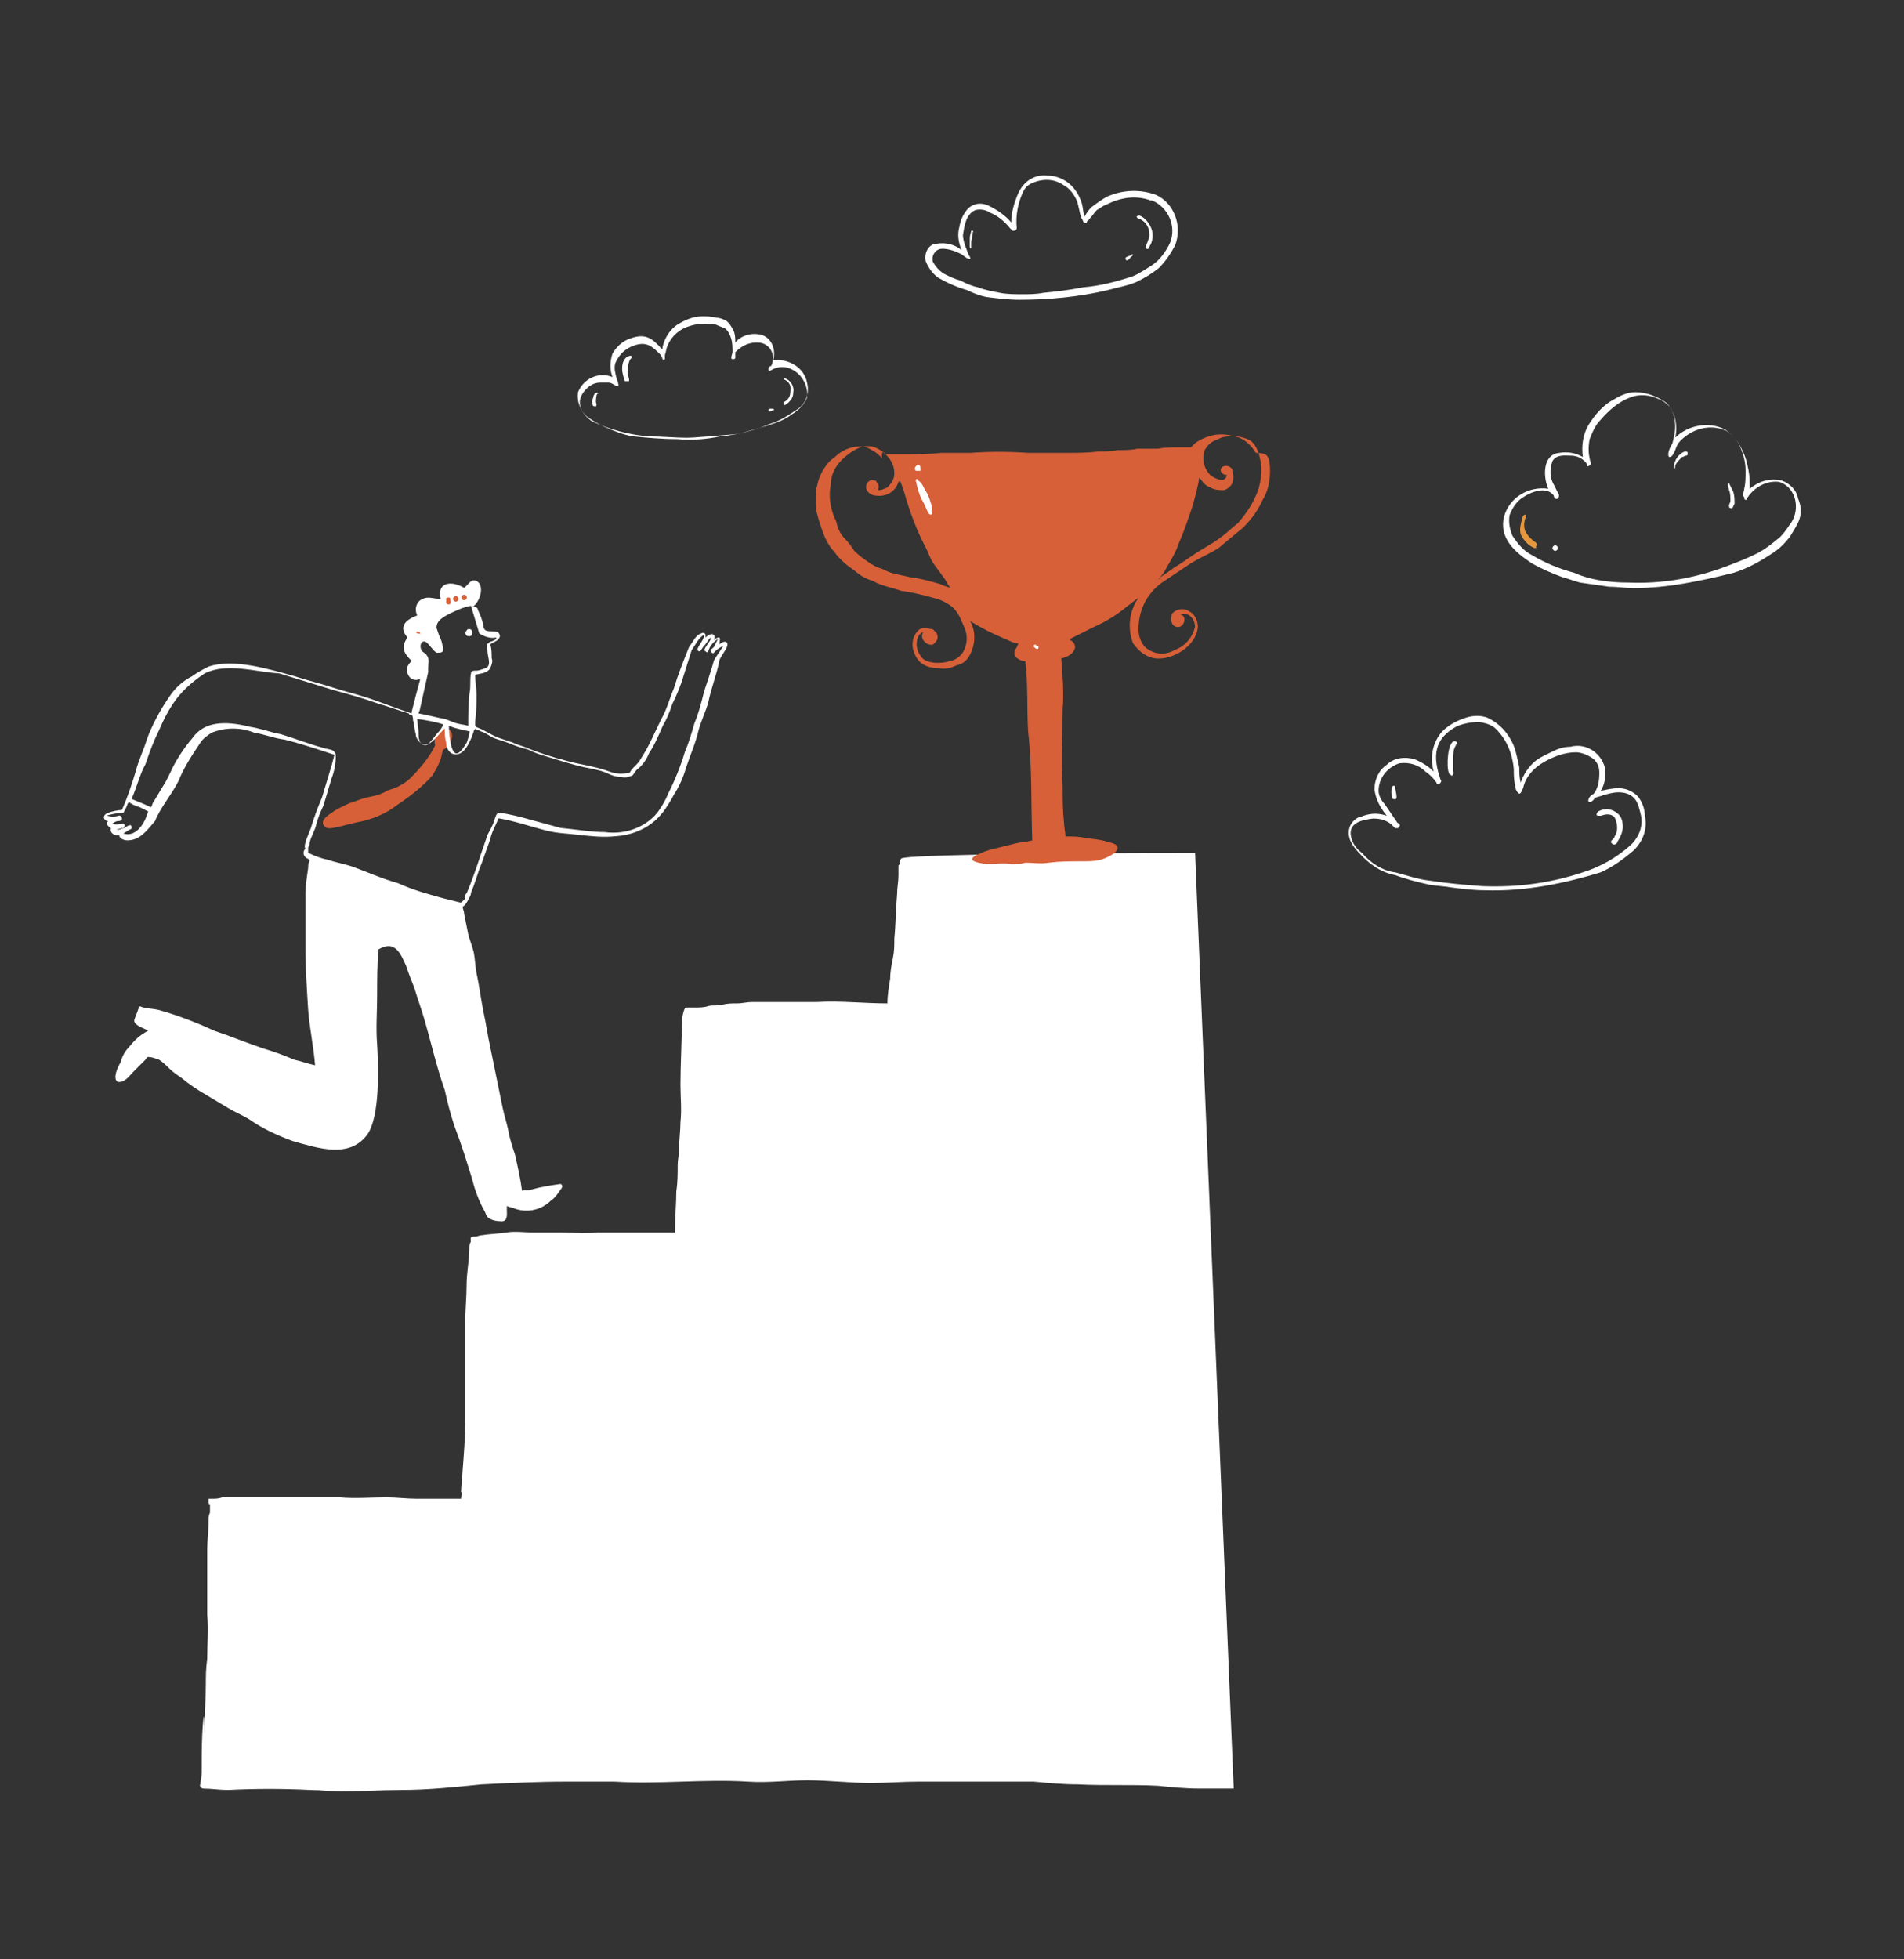 <?xml version="1.0" encoding="utf-8"?>
<!-- Generator: Adobe Illustrator 27.0.1, SVG Export Plug-In . SVG Version: 6.00 Build 0)  -->
<svg version="1.1" id="Capa_1" xmlns="http://www.w3.org/2000/svg" xmlns:xlink="http://www.w3.org/1999/xlink" x="0px" y="0px"
	 viewBox="0 0 138 142" style="enable-background:new 0 0 138 142;" xml:space="preserve">
<rect x="0" y="0" width="138" height="142" fill="#333333" stroke="none"/>
<style type="text/css">
	.st0{clip-path:url(#SVGID_00000029751553521516620070000005598966991669300159_);}
	.st1{fill:#FFFFFF;}
	.st2{fill:#E6973E;}
	.st3{fill:#D76039;}
</style>
<g>
	<defs>
		<rect id="SVGID_1_" width="138" height="142"/>
	</defs>
	<clipPath id="SVGID_00000075882150181589632990000015404027555603943854_">
		<use xlink:href="#SVGID_1_"  style="overflow:visible;"/>
	</clipPath>
	<g id="Icon_sales" style="clip-path:url(#SVGID_00000075882150181589632990000015404027555603943854_);">
		<g id="Grupo_3160" transform="translate(-340.082 -30.579)">
			<g id="Grupo_3158" transform="translate(381.975 43.305)">
				<path id="Trazado_2347" class="st1" d="M7.2,19.1c-1.1,0-2.2-0.1-3.2-0.2c-0.7-0.1-1.4-0.4-2.1-0.7c-0.4-0.2-0.8-0.4-1.2-0.7
					c-0.5-0.4-0.8-1.1-0.7-1.8c0.4-1,1.5-1.5,2.5-1.1c-0.2-0.5-0.2-1.1,0-1.7c0.3-0.5,0.7-0.9,1.3-1.1c1.1-0.4,1.6,0,2.3,0.8
					c0.1-0.7,0.5-1.4,1.1-1.8c0.5-0.3,1.1-0.6,1.8-0.6c0.3,0,0.7,0,1,0.1c0.3,0,0.5,0.1,0.7,0.2c0.2,0.1,0.4,0.4,0.5,0.6
					c0.2,0.3,0.2,0.7,0.2,1c0.4-0.5,1.1-0.7,1.7-0.6c0.8,0.1,1.2,0.9,1.1,1.6c0,0.1,0,0.2-0.1,0.3c1.1-0.2,2.3,0.5,2.5,1.6
					c0.2,0.8-0.1,1.6-0.8,2c-0.6,0.4-1.2,0.8-1.9,1c-1.2,0.5-2.4,0.8-3.6,0.9C9.4,19.1,8.3,19.2,7.2,19.1z M5.2,18.9
					c0.9,0,1.8,0.1,2.7,0.1c0.6,0,1.2-0.1,1.8-0.1c0.7-0.1,1.3-0.1,2-0.2c0.7-0.2,1.4-0.4,2.1-0.6c0.6-0.2,1.2-0.4,1.7-0.8
					c0.5-0.3,0.9-0.7,1.1-1.2c0.1-0.8-0.3-1.6-1-2c-0.5-0.3-1.1-0.3-1.6,0c-0.1,0.1-0.2,0-0.2,0c0,0,0-0.1,0-0.1
					c0-0.1,0.1-0.2,0.2-0.2c0.3-0.6,0.1-1.3-0.5-1.6c-0.2-0.1-0.4-0.1-0.6-0.1c-0.6,0-1.1,0.3-1.5,0.7c0,0.1,0,0.2,0,0.4
					c0,0.1-0.1,0.1-0.2,0.1c0,0,0,0,0,0c0,0,0,0,0,0c0,0,0,0,0,0c0,0,0,0,0,0c0,0,0,0,0,0c0,0,0,0,0,0c-0.2,0,0-0.4,0-0.5
					c0-0.3,0-0.7-0.1-1c-0.1-0.3-0.2-0.5-0.4-0.7c-0.2-0.1-0.5-0.2-0.7-0.3c-0.6-0.1-1.3-0.1-1.9,0.1c-0.7,0.2-1.3,0.7-1.6,1.4
					c-0.1,0.2-0.1,0.4-0.2,0.7c0,0.1,0,0.2,0,0.3c-0.1,0.1-0.2,0-0.2-0.1c0-0.1-0.1-0.1-0.1-0.2c-0.6-0.6-1-1-1.9-0.7
					c-0.6,0.2-1.1,0.6-1.4,1.3c-0.1,0.4,0,0.7,0.1,1.1c0,0.1,0.1,0.2,0.1,0.3c0,0.1,0.1,0.2,0,0.2c0,0.1-0.1,0.1-0.2,0
					c-0.2-0.1-0.3-0.2-0.5-0.2c-0.2,0-0.4,0-0.6,0c-0.5,0-0.9,0.3-1.2,0.7c-0.6,0.8-0.1,1.6,0.6,2.1C2.3,18.4,3.7,18.8,5.2,18.9
					L5.2,18.9z"/>
				<path id="Trazado_2348" class="st1" d="M32,9c-0.8,0-1.6-0.1-2.4-0.2c-0.5-0.1-1-0.3-1.4-0.5c-0.7-0.2-1.4-0.5-2.1-0.9
					c-0.4-0.3-0.7-0.7-0.9-1.2c-0.1-0.5,0.1-1,0.5-1.2c0.7-0.2,1.5-0.1,2.1,0.4c-0.2-0.5-0.3-1-0.2-1.5c0.1-0.5,0.2-0.9,0.5-1.3
					c0.4-0.6,1.1-0.7,1.7-0.4c0.6,0.3,1.2,0.7,1.6,1.2c0-0.7,0.2-1.4,0.5-2.1C32.3,0.4,33.1-0.1,34,0c1.1,0,2,0.7,2.4,1.7
					c0.2,0.4,0.2,0.9,0.3,1.3c0.1-0.2,0.3-0.5,0.5-0.7c0.4-0.3,0.8-0.6,1.2-0.8C39.6,1,40.8,1,41.9,1.4c1.3,0.6,1.9,2.2,1.4,3.6
					c-0.3,0.6-0.7,1.2-1.2,1.7c-0.5,0.4-1,0.7-1.6,1c-0.7,0.3-1.4,0.4-2.1,0.6C36.3,8.8,34.1,9,32,9z M32.2,8.6c0.5,0,1,0,1.5-0.1
					c1-0.1,1.9-0.2,2.9-0.4C37.8,8,39,7.7,40.2,7.3c0.5-0.2,0.9-0.5,1.4-0.8c0.6-0.4,1-1,1.3-1.6c0.5-1.2-0.1-2.6-1.3-3.1
					c0,0,0,0-0.1,0c-1.1-0.4-2.2-0.2-3.2,0.3c-0.3,0.1-0.5,0.3-0.7,0.4c-0.2,0.2-0.3,0.4-0.5,0.6C37,3.2,37,3.3,36.9,3.3
					c0,0.1-0.1,0.2-0.2,0.1c0,0,0,0,0,0c-0.1,0-0.1-0.2-0.2-0.3c-0.2-0.5-0.2-1-0.4-1.4c-0.2-0.4-0.5-0.8-0.9-1
					c-0.7-0.5-1.6-0.5-2.4-0.1c-0.2,0.1-0.4,0.3-0.5,0.5c-0.4,0.8-0.6,1.8-0.5,2.7c0,0.1-0.1,0.2-0.2,0.2c0,0-0.1,0-0.1,0
					c-0.1-0.1-0.1-0.1-0.2-0.2c-0.4-0.5-0.9-0.9-1.4-1.1c-0.3-0.2-0.7-0.3-1.1-0.2c-0.7,0.3-0.8,1.2-0.9,1.8c0,0.3,0.1,0.6,0.2,0.9
					c0.1,0.2,0.1,0.3,0.2,0.5c0,0.1,0.1,0.1,0.1,0.2c0.1,0.1,0,0.2-0.1,0.1c0,0-0.1,0-0.1,0c-0.1-0.1-0.3-0.2-0.4-0.3
					c-0.4-0.2-0.9-0.4-1.4-0.4c-0.3,0-0.6,0.2-0.7,0.6c0,0.1,0,0.2,0,0.3c0.2,0.4,0.5,0.7,0.8,0.9c0.4,0.2,0.8,0.4,1.2,0.5
					C28.1,7.8,28.5,8,29,8.1c0.5,0.2,1.1,0.3,1.6,0.4C31.1,8.6,31.7,8.6,32.2,8.6L32.2,8.6z"/>
				<path id="Trazado_2349" class="st1" d="M28.4,5.2c0-0.2,0-0.4,0-0.7c0-0.2,0.1-0.4,0.1-0.5l0,0c0,0,0.1,0,0.1,0
					c0.1,0,0,0.1,0,0.2c0,0.2-0.1,0.4-0.1,0.7c0,0.1,0,0.2,0,0.3c0,0.1-0.1,0.1-0.1,0.1C28.5,5.3,28.4,5.2,28.4,5.2L28.4,5.2z"/>
				<path id="Trazado_2350" class="st1" d="M41.2,5.3c-0.1-0.1,0-0.2,0-0.3c0.1-0.2,0.1-0.3,0.2-0.5c0.1-0.6-0.2-1.2-0.8-1.4
					c-0.2-0.1-0.1-0.2,0.1-0.2C41,3,41.3,3.3,41.5,3.7c0.2,0.4,0.2,0.9,0,1.3C41.4,5.1,41.4,5.4,41.2,5.3z"/>
				<path id="Trazado_2351" class="st1" d="M39.7,6.1c-0.1-0.2,0.1-0.2,0.3-0.3c0.1,0,0.1-0.1,0.2-0.1C40.3,5.8,40,5.9,40,6
					C39.9,6.1,39.8,6.2,39.7,6.1z"/>
				<path id="Trazado_2352" class="st1" d="M3.4,14.9c-0.1-0.3-0.2-0.6-0.2-0.9c0-0.4,0.1-0.7,0.4-0.9c0.1,0,0.2-0.1,0.3,0
					c0,0,0,0.1,0,0.1c0,0,0,0,0,0c0,0,0,0,0,0c-0.3,0.2-0.3,0.9-0.3,1.2c0,0.1,0.1,0.2,0.1,0.4c0,0.1,0,0.1,0,0.1S3.5,14.9,3.4,14.9
					L3.4,14.9z"/>
				<path id="Trazado_2353" class="st1" d="M1.1,16.7C1,16.5,1,16.3,1.1,16.1c0-0.2,0.2-0.5,0.4-0.3c0,0,0,0,0,0c0,0,0,0,0,0
					c0,0,0,0,0,0c0,0,0,0,0,0c-0.2-0.1-0.2,0.5-0.2,0.6c0,0.1,0.1,0.2,0,0.3C1.3,16.8,1.2,16.7,1.1,16.7z"/>
				<path id="Trazado_2354" class="st1" d="M14.9,16.6c0-0.1,0-0.1,0-0.2c0,0,0,0,0,0c0.1,0,0.2-0.1,0.3-0.2
					c0.2-0.2,0.2-0.5,0.2-0.8c0-0.3-0.2-0.5-0.4-0.6c0,0-0.1,0-0.1-0.1c0-0.1,0.1,0,0.1,0c0.4,0.1,0.7,0.6,0.6,1
					c0,0.3-0.1,0.5-0.3,0.7C15.2,16.5,15,16.7,14.9,16.6z"/>
				<path id="Trazado_2355" class="st1" d="M13.9,17.1c-0.1,0-0.1-0.1-0.1-0.1c0,0,0-0.1,0.1-0.1c0.1,0,0.1,0,0.2,0
					c0.1,0,0.1,0,0.1,0.1c0,0,0,0,0,0s0,0,0,0c0,0,0,0,0,0C14,17,14,17.1,13.9,17.1z"/>
			</g>
			<path id="Trazado_2356" class="st1" d="M458.5,73.2c-0.6,0-1.2-0.1-1.8-0.1c-0.7-0.1-1.4-0.2-2.1-0.3c-0.4-0.1-0.9-0.3-1.3-0.4
				c-0.8-0.3-1.5-0.6-2.2-1c-1.2-0.8-2.4-1.8-2-3.4c0.4-1.4,1.8-2.2,3.2-2c-0.4-0.9-0.4-2.5,0.8-2.6c0.6-0.1,1.2,0,1.7,0.3
				c-0.1-0.8,0-1.6,0.4-2.3c0.5-0.8,1.1-1.5,1.9-1.9c0.5-0.3,1-0.5,1.5-0.5c0.8,0,1.6,0.3,2.3,0.8c0.6,0.7,0.8,1.6,0.6,2.5
				c0.9-0.9,2.4-1.2,3.6-0.6c0.6,0.4,1,0.9,1.3,1.6c0.2,0.4,0.3,0.8,0.4,1.3c0.1,0.5,0.1,0.9,0.1,1.4c0.6-0.5,1.4-0.8,2.3-0.6
				c0.6,0.2,1.1,0.7,1.2,1.3c0.5,1.2,0,1.8-0.6,2.8c-0.4,0.5-0.8,0.9-1.3,1.2c-0.9,0.6-1.8,1.1-2.8,1.4
				C463.3,72.7,460.9,73.2,458.5,73.2z M458.1,72.8c2.4,0.1,4.7-0.3,6.9-1.1c0.8-0.3,1.6-0.6,2.4-1c0.6-0.3,1.1-0.7,1.7-1.2
				c0.3-0.3,0.5-0.6,0.7-0.9c0.5-0.6,0.6-1.6,0.2-2.3c-0.2-0.4-0.6-0.7-1-0.8c-0.9-0.1-1.8,0.4-2.3,1.2c0,0,0,0.1,0,0.1c0,0,0,0,0,0
				c0,0-0.1,0-0.1,0c-0.1,0-0.1-0.1-0.1-0.2c-0.2-0.1,0-0.4,0-0.6c0.1-0.4,0.1-0.8,0.1-1.3v0c0-0.5-0.1-1-0.3-1.5
				c-0.2-0.6-0.6-1.1-1.1-1.4c-1.1-0.5-2.4-0.2-3.3,0.7c-0.2,0.2-0.3,0.4-0.4,0.7c-0.1,0.2-0.2,0.5-0.4,0.5c-0.1,0-0.1-0.1-0.1-0.2
				c0-0.3,0.2-0.6,0.3-0.8c0.1-0.4,0.2-0.8,0.2-1.2c0-0.5-0.1-0.9-0.3-1.3c-0.2-0.3-0.6-0.6-0.9-0.7c-0.6-0.3-1.4-0.4-2.1-0.1
				c-0.8,0.3-1.5,0.9-2.1,1.6c-0.4,0.4-0.6,0.9-0.8,1.4c-0.1,0.5-0.1,1,0,1.4c0,0.2,0.2,0.4,0,0.5c-0.1,0.1-0.2,0.1-0.2,0
				c0,0,0,0,0-0.1c-0.3-0.4-0.7-0.6-1.2-0.6c-0.4,0-1-0.1-1.3,0.4c-0.2,0.6-0.2,1.2,0.1,1.7c0.1,0.2,0.2,0.4,0.3,0.6
				c0.1,0.1,0.1,0.3,0,0.4s-0.3,0-0.3-0.2c-0.5-0.7-1.6-0.3-2.2,0.1c-0.5,0.3-0.8,0.8-1,1.3c-0.1,0.5,0,1,0.2,1.5
				c0.4,0.6,0.8,1.1,1.4,1.4c1,0.6,2,1,3.1,1.3C455.3,72.6,456.7,72.8,458.1,72.8L458.1,72.8z"/>
			<path id="Trazado_2357" class="st1" d="M461.4,64.5c0-0.2,0-0.3,0.1-0.5c0.1-0.3,0.4-0.6,0.7-0.7c0.1,0,0.2,0,0.2,0.1
				c0,0.1,0,0.2-0.1,0.2c-0.1,0-0.2,0.1-0.3,0.1c-0.2,0.2-0.4,0.4-0.5,0.6C461.5,64.4,461.5,64.6,461.4,64.5z"/>
			<path id="Trazado_2358" class="st1" d="M465.5,67.4c-0.1,0-0.1-0.1-0.1-0.2c0,0,0,0,0,0c0-0.1,0.1-0.2,0.1-0.3
				c0-0.3,0-0.6-0.1-0.8c0-0.1-0.2-0.5,0-0.5c0.1,0.2,0.2,0.4,0.3,0.6c0.1,0.3,0.1,0.6,0.1,0.9C465.7,67.2,465.7,67.5,465.5,67.4z"
				/>
			<path id="Trazado_2359" class="st2" d="M451.3,70.3c-0.5-0.2-0.8-0.6-1-1c-0.1-0.4,0-0.7,0.1-1.1c0-0.1,0.1-0.4,0.3-0.3
				c0,0,0,0.1,0,0.1l0,0c-0.2,0.4-0.2,0.9,0,1.2c0.2,0.3,0.4,0.5,0.7,0.7c0.1,0.1,0.1,0.2,0,0.3C451.5,70.3,451.4,70.3,451.3,70.3z"
				/>
			<path id="Trazado_2360" class="st1" d="M452.6,70.3c0-0.1,0.1-0.2,0.2-0.2c0.1,0,0.2,0.1,0.2,0.2c0,0.1-0.1,0.2-0.2,0.2
				c0,0,0,0,0,0C452.7,70.5,452.6,70.4,452.6,70.3z"/>
			<path id="Trazado_2361" class="st1" d="M447.7,95.1c-0.8,0-1.6-0.1-2.4-0.2c-0.5-0.1-1-0.1-1.6-0.2c-0.9-0.2-1.7-0.4-2.5-0.7
				c-1.1-0.2-2-0.9-2.7-1.7c-0.2-0.2-0.4-0.5-0.5-0.7c-0.3-0.6-0.2-1.3,0.4-1.7c0.1-0.1,0.3-0.1,0.5-0.2c0.6-0.2,1.1-0.2,1.7,0
				c-0.5-0.6-0.8-1.2-0.9-1.9c0-0.7,0.3-1.4,0.9-1.8c0.5-0.5,1.3-0.6,2-0.4c0.5,0.2,1,0.5,1.4,0.9c-0.3-1-0.1-2.1,0.6-2.9
				c0.5-0.5,1.1-0.8,1.7-1c0.6-0.2,1.3-0.2,1.8,0.1c0.9,0.5,1.5,1.3,1.8,2.2c0.1,0.4,0.2,0.8,0.3,1.3c0,0.4,0,0.7,0.1,1.1
				c0.2-0.6,0.6-1.2,1.1-1.6c0.4-0.3,0.9-0.5,1.3-0.7c0.4-0.2,0.8-0.3,1.2-0.3c1.1-0.3,2.2,0.4,2.5,1.5c0.1,0.6,0,1.2-0.3,1.7
				c0.4-0.1,0.9-0.2,1.3-0.2c0.5,0,1,0.2,1.4,0.6c0.3,0.4,0.5,0.9,0.5,1.4c0.2,0.9-0.1,1.8-0.8,2.5c-0.7,0.6-1.5,1.2-2.4,1.6
				C453.5,94.6,450.6,95.2,447.7,95.1z M447.5,94.8c2.5,0.1,4.9-0.2,7.3-1c1.3-0.4,2.5-1.1,3.5-2c0.6-0.6,0.9-1.4,0.7-2.2
				c-0.1-0.4-0.2-0.9-0.5-1.2c-0.3-0.3-0.7-0.4-1.1-0.4c-0.4,0-0.7,0.1-1.1,0.2c-0.2,0.1-0.4,0.1-0.6,0.2c-0.1,0.1-0.2,0.3-0.4,0.3
				c-0.1,0-0.1-0.1-0.1-0.1c0-0.2,0.2-0.4,0.4-0.5c0.3-0.4,0.4-0.9,0.4-1.5c0-0.4-0.1-0.7-0.4-1c-0.4-0.3-0.9-0.5-1.3-0.5
				c-0.8,0-1.6,0.3-2.3,0.7c-0.7,0.4-1.3,1-1.5,1.8c0,0.1-0.1,0.2-0.1,0.3c-0.1,0.1-0.1,0.2-0.2,0.2c-0.2-0.1-0.3-0.4-0.3-0.6
				c-0.1-0.4-0.1-0.8-0.1-1.2c-0.1-1.1-0.5-2.1-1.3-2.9c-0.3-0.3-0.7-0.4-1.2-0.5c-0.5,0-1.1,0.1-1.6,0.3c-1.7,0.9-1.8,2.2-1.2,3.9
				c0.1,0.1,0,0.2-0.1,0.3c0,0,0,0,0,0c-0.1,0-0.2,0-0.2-0.1l0,0c-0.2-0.3-0.5-0.6-0.8-0.8c-0.5-0.5-1.2-0.7-1.9-0.6
				c-0.9,0.3-1.5,1.1-1.5,2c0,0.3,0.2,0.7,0.4,0.9c0.3,0.4,0.6,0.9,0.9,1.3c0,0.1,0.1,0.1,0.2,0.2c0.1,0.1,0,0.2-0.1,0.3
				c-0.1,0-0.2,0-0.2,0c-0.1-0.1-0.2-0.2-0.3-0.3c-0.4-0.3-0.8-0.4-1.3-0.4c-0.8,0.1-1.8,0.3-1.6,1.3c0.1,0.5,0.4,0.9,0.8,1.2
				c0.6,0.7,1.5,1.3,2.4,1.4c0.8,0.2,1.6,0.5,2.5,0.6C445,94.6,446.2,94.7,447.5,94.8L447.5,94.8z"/>
			<path id="Trazado_2362" class="st1" d="M445.1,86.6c-0.2-0.4-0.1-2.3,0.4-2.3c0.1,0,0.1,0,0.2,0.1c0,0.1-0.1,0.1-0.1,0.2
				c-0.2,0.3-0.2,0.7-0.2,1.1c0,0.2,0,0.4,0,0.7c0,0.1,0.1,0.3-0.1,0.4C445.2,86.7,445.1,86.7,445.1,86.6z"/>
			<path id="Trazado_2363" class="st1" d="M441,88.4c-0.1-0.3-0.1-0.6,0-0.8c0-0.1,0.2-0.1,0.2,0c0,0.2,0.1,0.5,0.1,0.7
				c0,0.1,0,0.2-0.1,0.2C441.1,88.5,441,88.5,441,88.4z"/>
			<path id="Trazado_2364" class="st1" d="M456.9,91.7c-0.2-0.2,0.2-0.3,0.2-0.5c0.3-0.4,0.2-1,0-1.4c-0.3-0.3-0.7-0.2-1-0.1
				c-0.1,0-0.1,0-0.2,0c0,0-0.1,0-0.1-0.1c0-0.1,0.1-0.2,0.1-0.2c0.5-0.3,1.1-0.2,1.5,0.2c0.2,0.2,0.3,0.5,0.3,0.9
				c0,0.4-0.2,0.8-0.4,1.1C457.3,91.7,457.1,91.9,456.9,91.7z"/>
			<path id="Trazado_2365" class="st1" d="M422.8,94C422.8,94,422.8,94,422.8,94C422.8,94,422.8,94,422.8,94z M390.4,103.7
				L390.4,103.7L390.4,103.7z M355.5,159.7c-0.1,0-0.1,0-0.2,0C355.4,159.7,355.4,159.7,355.5,159.7z M429.5,160.2
				c-0.8,0-1.7,0-2.5,0c-1,0-2-0.1-3-0.2c-1.9-0.1-3.9,0-5.8-0.1c-1.1,0-2.1-0.1-3.2-0.2c-1.1,0-2.3,0-3.4,0c-1.7,0-3.3,0-5,0
				c-1.1,0-2.3,0.1-3.4,0.1c-1.5,0-3.1-0.2-4.6-0.2c-1.4,0-2.8,0.2-4.3,0.1c-3.2-0.2-6.4,0.2-9.7,0c-1.2,0-2.3,0-3.5,0
				c-2,0-4.1,0.1-6.1,0.2c-2,0.2-3.9,0.4-5.9,0.4c-1.4,0-2.9,0.1-4.3,0.1c-0.7,0-1.5-0.1-2.2-0.1c-2-0.1-4-0.1-6,0
				c-0.6,0-1.2-0.1-1.8-0.1c-0.1,0-0.3-0.2-0.2-0.3c0,0,0,0,0,0c0,0,0,0,0,0c0,0,0-0.1,0-0.1c0.1-0.4,0.1-0.7,0.1-1.1
				c0-1.1,0-2.2,0.1-3.3c0.1-1.6,0.1,2,0.1,0.4c0-1,0.1-2.1,0.1-3.1c0-0.6,0-1.2,0.1-1.9c0-1.1,0.1-2.1,0-3.2c0-0.8,0-1.6,0-2.4
				c0-0.8,0-1.5,0-2.3c0-0.7,0.1-1.4,0.1-2.1c0-0.2,0-0.4,0.1-0.6c0-0.2,0-0.4,0-0.6c-0.1,0-0.1-0.1-0.1-0.2c0,0,0-0.1,0-0.1
				c0,0,0-0.1,0-0.1c0,0,0,0,0,0c0,0,0.1,0,0.1,0c0.1,0,0.1,0,0.1,0c0.3,0,0.5,0,0.8-0.1c0.3,0,0.5,0,0.8,0c0.5,0,1,0,1.4,0
				c0.7,0,1.4,0,2.1,0c1.4,0,2.8,0,4.2,0c1.1,0.1,2.3,0,3.4,0c0.7,0,1.5,0.1,2.2,0.1c0.8,0,1.6,0,2.3,0c0.3,0,0.6,0,0.9,0
				c0-0.2,0.1-0.4,0-0.5c0-0.5,0.1-0.9,0.1-1.4c0.1-1.3,0.2-2.5,0.2-3.8c0-1.2,0-2.3,0-3.5c0-1.2,0-2.4,0-3.6c0-0.9,0.1-1.8,0.1-2.7
				s0.2-1.8,0.2-2.7c0-0.1,0-0.3,0.1-0.4c0,0,0,0,0,0c0-0.1,0-0.2,0-0.3c0-0.1,0.2-0.1,0.3-0.1c0.2,0,0.3-0.1,0.5-0.1
				c0.6-0.1,1.2-0.1,1.8-0.2c0.6-0.1,1.3,0,1.9,0c0.7,0,1.3,0,2,0c0.9,0,1.8,0.1,2.7,0c0.6,0,1.3,0,1.9,0c0.4,0,0.9,0,1.3,0
				c0.7,0,1.5,0,2.2,0c0.1,0,0.2,0,0.2,0c0,0,0-0.1,0-0.1c0-1,0.1-2,0.1-2.9c0.1-0.6,0.1-1.3,0.1-1.9c0-0.4,0.1-0.7,0.1-1.1
				c0-0.7,0.1-1.4,0.1-2c0.1-0.9,0-1.8,0-2.7c0-1.5,0.1-3.1,0.1-4.6c0-0.2,0.1-0.7,0.2-0.9c0-0.1,0.1-0.1,0.2-0.1c0.2,0,0.3,0,0.5,0
				c0.3,0,0.7,0,1-0.1c0.3-0.1,0.6,0,1-0.1c0.4-0.1,0.7-0.1,1.1-0.1c0.4,0,0.7-0.1,1.1-0.1c0.3,0,0.6,0,1,0c1.2,0,2.5,0,3.7,0
				c1.7-0.1,3.4,0.1,5.1,0.1c0-0.6,0.1-1.2,0.2-1.8c0-0.5,0.1-1,0.2-1.5c0.1-0.5,0.1-0.9,0.1-1.4c0.1-1,0.1-2.1,0.2-3.2
				c0-0.5,0.1-0.9,0.1-1.4c0-0.2,0-0.5,0-0.7c0,0,0,0,0.1-0.1c0-0.1,0-0.3,0.1-0.4c0.5-0.4,21.3-0.4,21.3-0.4L429.5,160.2z"/>
			<g id="Grupo_3159" transform="translate(347.618 72.482)">
				<path id="Trazado_2366" class="st3" d="M24.3,12.4c-0.7-0.4-0.2-1.5,0.5-1.5C25.7,11,25,12.7,24.3,12.4z"/>
				<path id="Trazado_2367" class="st3" d="M16,18c-0.4-0.4,0.2-0.8,0.5-1c0.4-0.3,0.9-0.5,1.3-0.7c0.4-0.1,0.8-0.3,1.2-0.4
					c0.5-0.1,1.1-0.2,1.5-0.5c0.3-0.1,0.7-0.2,1-0.4c0.2-0.1,0.5-0.3,0.7-0.5c0.6-0.6,1.2-1.3,1.6-2c0.2-0.3,0.4-1.1,0.8-0.7
					c0.1,0.3,0,0.6-0.1,0.9c-0.1,0.6-0.4,1.1-0.7,1.6c-0.7,0.8-1.6,1.5-2.5,2.1c-0.9,0.7-1.9,1.1-3,1.3c-0.5,0.1-1.1,0.3-1.7,0.4
					C16.5,18.1,16.2,18.2,16,18z"/>
				<path id="Trazado_2368" class="st1" d="M26.4,3.7c0.4-0.1,0.4,0.6,0,0.5h0c-0.1,0-0.2-0.1-0.2-0.2c0,0,0-0.1,0-0.1
					C26.3,3.8,26.3,3.7,26.4,3.7z"/>
				<path id="Trazado_2369" class="st1" d="M3.1,17.2c0-0.1,0.1-0.2,0.1-0.3c-0.2-0.1-0.4-0.2-0.6-0.3c-0.3-0.1-0.6-0.2-0.8-0.4
					c0,0.1-0.1,0.1-0.1,0.2c-0.1,0.2-0.1,0.3-0.2,0.4c0,0.1-0.1,0.2-0.1,0.2c-0.4,0-0.8,0.1-1.2,0.2c0.3,0.1,0.6,0.1,0.9,0
					c0.1,0,0.2,0.1,0.2,0.2c0,0,0,0.1,0,0.1c-0.1,0.1-0.2,0.1-0.3,0.1c-0.1,0-0.3,0.1-0.4,0.2c0.3,0.1,0.6,0,0.8,0
					c0.1,0,0.1,0.1,0.1,0.2c0,0-0.1,0.1-0.1,0.1c-0.2,0-0.3,0.1-0.5,0.1c0.2,0.1,0.4-0.1,0.6-0.1c0.1-0.1,0.3-0.2,0.4-0.2
					c0.1,0,0.1,0.1,0.1,0.2c0,0,0,0.1-0.1,0.1c-0.2,0.1-0.3,0.2-0.5,0.3C2.3,18.8,2.9,17.8,3.1,17.2z M24.2,11.2
					c0.2-0.2,0.3-0.4,0.4-0.6c-0.6-0.2-1.2-0.3-1.9-0.4c0,0.3,0.1,0.6,0.1,1c0,0.3,0,0.9,0.5,0.9c0.2,0,0.3-0.2,0.4-0.3
					C23.9,11.6,24,11.4,24.2,11.2z M26.3,11.9c0.1-0.3,0.2-0.6,0.2-0.8c-0.5-0.1-1-0.2-1.5-0.4c0,0.4,0.1,2.1,0.6,2
					C25.9,12.6,26.1,12.2,26.3,11.9L26.3,11.9z M28.3,4.5c0.1-0.1,0.2-0.1,0.1-0.2c-0.4,0.1-0.9-0.1-1.2-0.3C27,3.3,26.8,2.7,26.6,2
					c-0.6,0.1-1.2,0.4-1.8,0.7c-0.3,0.2-0.7,0.4-0.7,0.9c0.1,0.3,0.2,0.6,0.3,0.8c0.1,0.2,0.1,0.4,0.2,0.7c0,0.2-0.1,0.3-0.3,0.3
					c-0.1,0-0.1,0-0.2,0c-0.3-0.2-0.5-0.6-0.8-0.8C22.9,4.5,22.9,5,23,5.2c0.1,0.2,0.3,0.2,0.4,0.4c0.2,0.2,0.1,0.6,0.1,0.9
					c0,0.1,0,0.1,0,0.2c0,0,0,0.1,0,0.1c-0.2,0.9-0.4,1.8-0.6,2.7c0,0.1-0.1,0.2-0.1,0.3c0.6,0.1,1.3,0.3,1.9,0.4
					c0.3,0.1,0.5,0.2,0.8,0.3c0.3,0.1,0.6,0.1,0.9,0.2c0-0.8,0-1.6,0.1-2.4c0.1-0.5,0-0.9,0.1-1.4c0-0.2,0.2-0.2,0.4-0.2
					c0.2,0,0.4-0.1,0.7-0.2c0.4-0.2,0.1-0.8,0.1-1.2c0-0.2-0.2-0.5,0.1-0.6C27.9,4.6,28.1,4.6,28.3,4.5L28.3,4.5z M44.3,5.8
					c0.2-0.3,0.4-0.6,0.6-0.9c-0.2,0.1-0.4,0.2-0.6,0.4c0,0-0.1,0.1-0.1,0.1c0,0.1-0.2,0-0.2-0.1l0,0c-0.1-0.1,0.1-0.2,0.2-0.3
					c0.1-0.2,0.2-0.4,0.3-0.6c-0.3,0.2-0.6,0.5-0.7,0.9l0,0c0,0.1-0.1,0.1-0.2,0C43.3,5.2,44,4.6,44,4.3c-0.2,0.1-0.3,0.4-0.5,0.6
					c-0.1,0.1-0.2,0.3-0.3,0.4c-0.1,0-0.1,0-0.2-0.1c0,0,0,0,0,0c0.1-0.4,0.5-0.7,0.5-1.1c-0.4,0.2-0.6,0.7-0.9,1.1
					c-0.2,0.6-0.4,1.3-0.6,1.9c-0.2,0.7-0.5,1.4-0.8,2c-0.2,0.6-0.4,1.1-0.7,1.6c-0.3,0.7-0.6,1.4-1,2c-0.2,0.5-0.5,0.9-0.9,1.2
					c-0.1,0.1-0.2,0.3-0.3,0.4c-0.3,0.1-0.5,0.2-0.8,0.1c-0.4,0-0.7-0.1-1.1-0.3c-0.5-0.2-1.1-0.3-1.6-0.4c-0.9-0.2-1.8-0.5-2.8-0.8
					c-0.4-0.1-0.9-0.3-1.3-0.5c-0.5-0.1-1-0.3-1.5-0.5c-0.3-0.1-0.6-0.2-0.9-0.3c-0.3-0.1-0.6-0.4-1-0.5c-0.1-0.1-0.3-0.1-0.4-0.2
					c0,0.1-0.1,0.1-0.1,0.2c-0.2,0.6-0.7,2-1.6,1.6c-0.3-0.2-0.4-0.5-0.4-0.8c-0.1-0.3-0.1-0.7-0.1-1c-0.5,0.4-1,1.4-1.7,1.1
					c-0.2-0.2-0.4-0.4-0.4-0.7c-0.1-0.3-0.1-0.7-0.2-1c0-0.1,0-0.3-0.1-0.4c-0.1,0-0.2,0-0.2-0.1c-0.7-0.2-1.5-0.5-2.2-0.7
					c-1.1-0.4-2.2-0.7-3.3-1c-1.3-0.4-2.6-0.8-3.9-1.2C11,6.8,8.9,6.1,7.3,6.9C6.4,7.5,5.6,8.2,5,9.1c-0.4,0.6-0.7,1.2-1,1.9
					c-0.4,0.8-0.7,1.6-1,2.5C2.6,14.2,2.4,15.1,2,16l0,0c0.5,0.2,1,0.4,1.4,0.6c0.1-0.1,0.1-0.3,0.2-0.4c0.3-0.5,0.6-1,0.9-1.5
					c0.1-0.2,0.2-0.4,0.3-0.6c0.4-0.9,1-1.8,1.6-2.5c0.9-1.3,2.5-1.2,3.9-0.9c0.3,0.1,0.6,0.1,0.9,0.2c0.5,0.1,1,0.3,1.6,0.4
					c1,0.3,2,0.7,3.1,1c0.3,0.1,0.7,0.1,0.8,0.3c0.1,0.1,0.1,0.2,0.1,0.3c0,0.5-0.1,1.1-0.3,1.6c-0.2,0.7-0.4,1.3-0.6,2
					c-0.2,0.4-0.4,0.9-0.5,1.3c-0.1,0.5-0.4,0.9-0.5,1.4c0,0.1,0,0.2-0.1,0.3c0,0.1,0,0.2,0,0.4c0.4,0.2,0.9,0.4,1.4,0.5
					c0.6,0.2,1.2,0.3,1.8,0.5c1.1,0.4,2.2,0.9,3.3,1.2c1.1,0.5,2.2,0.8,3.3,1.1c0.4,0.1,0.8,0.2,1.2,0.3c0,0,0.1,0,0.1,0
					c0.1-0.1,0.2-0.2,0.3-0.3c-0.1-0.1,0-0.3,0.1-0.4c0.6-1.4,1-2.8,1.5-4.2c0.2-0.4,0.4-0.7,0.5-1.1c0.1-0.2,0.1-0.5,0.4-0.5
					c0.7,0.1,1.5,0.3,2.2,0.5c0.7,0.2,1.5,0.4,2.2,0.6c1.1,0.1,2.2,0.3,3.2,0.3c1.4,0.2,2.9-0.3,3.8-1.4c0.3-0.4,0.6-0.9,0.8-1.4
					c0.5-1,0.9-2,1.2-3c0.3-0.7,0.5-1.4,0.7-2.1c0.3-0.7,0.5-1.5,0.7-2.3C43.8,7.3,44,6.7,44.2,6C44.2,5.9,44.3,5.9,44.3,5.8
					L44.3,5.8z M45,4.6c0.6,0.1-0.4,1.1-0.4,1.4c-0.2,1-0.6,2-0.8,3c-0.2,0.7-0.5,1.3-0.7,2c-0.2,0.9-0.6,1.8-0.9,2.7
					c-0.2,0.7-0.5,1.4-0.9,2c-0.2,0.4-0.4,0.7-0.6,1c-0.8,1.2-2.1,1.9-3.6,2c-0.9,0.1-1.8,0-2.7-0.1c-0.8-0.1-1.5-0.1-2.3-0.3
					c-1.2-0.3-2.3-0.7-3.5-0.9c-0.2,0.5-0.5,1-0.6,1.5c-0.2,0.6-0.4,1.1-0.6,1.7c-0.3,0.7-0.5,1.5-0.8,2.2c0,0.2-0.1,0.3-0.2,0.5
					c-0.1,0.2-0.2,0.4-0.4,0.5c0,0.2,0.1,0.3,0.1,0.5c0.1,0.5,0.2,1,0.3,1.5c0.1,0.4,0.3,0.9,0.4,1.3c0.1,0.5,0.1,1,0.2,1.5
					c0.2,0.9,0.3,1.8,0.5,2.8c0.2,0.9,0.3,1.7,0.5,2.6c0.3,1.5,0.6,2.9,0.9,4.4c0.1,0.5,0.3,1.1,0.4,1.6c0.1,0.6,0.3,1.2,0.5,1.8
					c0.2,0.9,0.4,1.8,0.5,2.6c0.2-0.1,0.5,0,0.7-0.1c0.7-0.2,1.4-0.3,2.1-0.4c0.2,0.1,0.1,0.3,0,0.4c-0.2,0.3-0.4,0.6-0.7,0.8
					c-0.7,0.7-1.7,0.9-2.6,0.6c-0.2-0.1-0.4-0.1-0.6-0.2c0,0.1,0,0.2,0,0.3c0,0.3,0.1,0.9-0.5,0.8c-0.3,0-0.7-0.1-0.9-0.3
					c-0.1-0.1-0.1-0.2-0.2-0.4c-0.4-0.7-0.7-1.5-0.9-2.3c-0.4-1.3-0.8-2.6-1.3-3.9c-0.3-0.9-0.5-1.7-0.7-2.6c-0.6-1.7-1-3.5-1.5-5.2
					c-0.2-0.7-0.5-1.5-0.7-2.2c-0.2-0.5-0.4-1-0.6-1.6c-0.4-0.9-0.8-1.9-2-1.2c-0.1,1.1-0.1,2.2-0.1,3.3c0,1.2-0.1,2.4,0,3.6
					c0.1,1.7,0.2,5.2-0.7,6.5c-1.3,1.8-3.6,1-5.4,0.5c-1.1-0.4-2.2-0.9-3.2-1.6c-0.5-0.3-1-0.5-1.5-0.8c-0.5-0.3-1-0.6-1.5-0.9
					c-0.7-0.4-1.3-0.8-1.9-1.3c-0.3-0.2-0.6-0.4-0.9-0.7c-0.2-0.2-0.4-0.4-0.7-0.6c-0.3-0.1-0.5-0.2-0.8-0.2c-0.1,0-0.1,0.1-0.2,0.2
					c-0.3,0.3-0.6,0.6-0.9,0.9C1.9,36,1.5,36.6,1,36.5c-0.4-0.2,0-1.1,0.2-1.4c0.1-0.4,0.3-0.8,0.6-1.1c0.4-0.5,0.8-0.9,1.4-1.2
					c-0.3-0.2-1.1-0.4-1-0.8c0.1-0.3,0.2-0.5,0.3-0.8C2.5,31,2.6,31,2.8,31.1c0.4,0.1,0.8,0.1,1.2,0.2c1.4,0.4,2.7,0.9,4,1.5
					c1.2,0.4,2.4,0.9,3.6,1.3c0.7,0.2,1.5,0.5,2.2,0.8c0.5,0.1,1,0.3,1.5,0.4c-0.1-1.3-0.4-2.7-0.5-4c-0.1-1.6-0.2-3.1-0.2-4.7
					c0-1.2,0-2.4,0-3.6c0-0.7,0.1-1.3,0.2-2c0-0.2,0-0.3,0.1-0.5c0,0,0-0.1,0-0.1c-0.1,0-0.1-0.1-0.2-0.1c-0.3-0.2-0.3-0.5-0.1-0.7
					c-0.2-0.2,0.3-1.2,0.4-1.5c0.2-0.7,0.5-1.5,0.8-2.2c0.2-0.7,0.4-1.3,0.6-2c0.1-0.3,0.2-0.7,0.3-1.1c-1.2-0.4-2.4-0.8-3.6-1.1
					c-0.8-0.1-1.5-0.4-2.2-0.5c-1-0.4-2.1-0.4-3.1,0c-0.3,0.2-0.6,0.4-0.8,0.7c-0.6,0.9-1.2,1.8-1.6,2.8c-0.5,1-1.3,1.9-1.7,2.9
					C3.1,18.3,2.6,19,1.7,19c-0.2,0-0.6-0.1-0.6-0.4c-0.3,0.1-0.7-0.1-0.6-0.5c-0.2-0.1-0.4-0.3-0.2-0.5C0,17.6-0.2,17.2,0.3,17
					c0.3-0.1,0.7-0.2,1-0.2C1.7,15.9,2,15,2.3,14c0.2-0.8,0.6-1.6,0.8-2.3c0.4-1.1,1-2.2,1.7-3.2c0.4-0.6,1-1.1,1.6-1.4
					c0.4-0.3,0.8-0.5,1.2-0.7c1.8-0.6,4.4,0.2,6.2,0.7c0.9,0.3,1.8,0.5,2.7,0.8c0.9,0.3,1.8,0.5,2.7,0.8c0.9,0.3,1.9,0.7,2.8,1
					c0.1,0,0.2,0.1,0.3,0.1c0,0,0-0.1,0-0.1c0.2-0.8,0.4-1.6,0.6-2.3c0,0,0-0.1,0-0.1c-0.2,0.1-0.4,0.1-0.6,0
					c-0.3-0.2-0.4-0.6-0.3-0.9c0.1-0.2,0.2-0.3,0.3-0.4l0,0c-0.6-0.6-0.8-1-0.3-1.7c-0.7-0.8-0.1-1.3,0.7-1.6
					c-0.2-0.4-0.1-1,0.4-1.2c0.4-0.2,0.8,0,1.3,0c-0.3-1.3,0.9-1.3,1.7-0.8c0.3-0.2,0.5-0.7,0.9-0.5c0.6,0.3,0.3,1.5-0.3,1.9
					C27,2,27.1,2.2,27.1,2.3c0.2,0.4,0.3,0.7,0.4,1.1c0,0.1,0,0.3,0.2,0.4c0.3,0.1,0.6,0,0.8,0.1c0.1,0,0.2,0.2,0.2,0.3
					c-0.1,0.4-0.5,0.4-0.7,0.6c0.1,0.3,0.1,0.7,0.1,1c0.1,0.2,0,0.5-0.1,0.7c-0.2,0.4-0.7,0.4-1.1,0.5c0,0.5,0.1,0.9,0.1,1.4
					c0,0.7,0,1.3-0.1,2c0,0.1,0,0.2,0,0.3c0,0,0.1,0,0.1,0.1c0.6,0.2,1.1,0.6,1.7,0.8c0.3,0.1,0.6,0.2,0.9,0.3
					c0.4,0.2,0.9,0.3,1.3,0.5c0.8,0.3,1.7,0.6,2.5,0.8c1,0.3,2.1,0.4,3.2,0.8c0.5,0.2,1,0.2,1.5,0.1c0.2-0.4,0.6-0.6,0.8-1
					c0.6-0.9,1-1.9,1.5-2.9C40.8,9.5,41,8.7,41.3,8c0.3-1,0.7-2,1.1-3c0.3-0.4,0.5-0.9,0.9-1c0.1-0.1,0.3,0,0.3,0.1
					c0,0.1,0,0.1,0,0.2C44,3.9,44.4,4,44.2,4.5c0.1-0.1,0.2-0.2,0.4-0.2c0.1,0.1,0,0.3,0,0.5C44.7,4.7,44.9,4.6,45,4.6L45,4.6z"/>
				<path id="Trazado_2370" class="st3" d="M24.8,1.8c0-0.1,0-0.2,0-0.3c0-0.1,0.1-0.1,0.2-0.1c0,0,0.1,0,0.1,0.1
					c0,0.1,0.1,0.4-0.1,0.4C24.9,1.9,24.9,1.9,24.8,1.8C24.8,1.8,24.8,1.8,24.8,1.8z"/>
				<path id="Trazado_2371" class="st3" d="M25.3,1.5c0-0.1,0.1-0.2,0.2-0.2s0.2,0.1,0.2,0.2c0,0.1-0.1,0.2-0.2,0.2
					C25.4,1.7,25.3,1.6,25.3,1.5z"/>
				<path id="Trazado_2372" class="st3" d="M25.9,1.4c0-0.1,0.1-0.2,0.2-0.2c0.1,0,0.2,0.1,0.2,0.2c0,0.1-0.1,0.2-0.2,0.2
					C26,1.6,25.9,1.5,25.9,1.4z"/>
				<path id="Trazado_2373" class="st3" d="M22.7,4c0,0-0.1-0.1-0.1-0.1c0,0,0,0,0,0c0.1,0,0.1-0.1,0.2,0c0.1,0,0.1,0,0.1,0.1
					c0,0,0,0,0,0.1C22.9,4,22.8,4,22.7,4C22.8,4,22.7,4,22.7,4L22.7,4z"/>
			</g>
			<path id="Trazado_2374" class="st3" d="M403.5,66C403.5,66,403.5,66,403.5,66L403.5,66L403.5,66L403.5,66L403.5,66
				C403.5,65.9,403.4,65.9,403.5,66C403.4,65.9,403.4,66,403.5,66C403.4,66,403.4,66,403.5,66z M409,73.2c-0.2-0.2-0.3-0.4-0.4-0.6
				c-0.3-0.4-0.5-0.7-0.8-1.1s-0.4-0.8-0.6-1.2c-0.7-1.3-1.2-2.7-1.6-4.1c-0.1-0.3-0.2-0.6-0.3-0.8c0,0,0,0.1-0.1,0.1
				c-0.2,0.7-0.9,1.1-1.6,1c-0.5,0-1-0.5-0.6-1c0.1-0.1,0.3-0.2,0.4-0.1c0.1,0,0.2,0,0.2,0.1c0.2,0.2,0.2,0.4,0.1,0.6
				c0.3,0,0.5-0.1,0.7-0.2c0.3-0.3,0.5-0.6,0.5-1c0-0.4-0.1-0.7-0.3-1c-0.2-0.3-0.5-0.6-0.9-0.8c-0.5-0.3-1.1-0.2-1.5,0
				c-0.4,0.2-0.8,0.5-1.1,0.8c-0.5,0.5-0.8,1.1-0.8,1.8c-0.2,0.9,0,1.9,0.4,2.7c0.1,0.5,0.3,0.9,0.6,1.2c0.3,0.3,0.5,0.6,0.7,0.9
				c0.3,0.3,0.7,0.6,1,0.8c0.3,0.2,0.6,0.4,1,0.5c0.2,0.1,0.4,0.2,0.7,0.3c0.4,0.1,0.8,0.2,1.3,0.3c0.8,0.1,1.5,0.3,2.2,0.5
				C408.6,73.1,408.8,73.1,409,73.2L409,73.2z M428.9,64.7C428.8,64.7,428.8,64.7,428.9,64.7C428.8,64.7,428.8,64.7,428.9,64.7z
				 M431.3,66c0.2-0.7,0.3-1.5,0.1-2.2c-0.1-0.5-0.3-1-0.7-1.3c-0.4-0.2-0.8-0.3-1.2-0.3c-0.4,0-0.8,0-1.1,0.2
				c-0.4,0.1-0.8,0.4-1,0.8c-0.2,0.6-0.1,1.2,0.3,1.7c0.1,0.1,0.2,0.2,0.4,0.3c0.4,0.2,0.8,0.3,0.9-0.2c-0.4,0-0.6-0.4-0.3-0.6
				c0.2-0.1,0.5-0.1,0.7,0.2c0,0,0,0,0,0.1c0.1,0.3,0.1,0.6,0,0.9c-0.1,0.2-0.3,0.4-0.6,0.5c-0.3,0-0.7,0-1-0.2
				c-0.3-0.1-0.5-0.3-0.7-0.6c0,0-0.1-0.1-0.1-0.1c-0.1,0.7-0.3,1.4-0.5,2.1c-0.3,0.9-0.6,1.8-1,2.7c-0.2,0.6-0.5,1.1-0.8,1.6
				c-0.2,0.4-0.4,0.7-0.7,1c0.1-0.1,0.2-0.1,0.2-0.2c0.3-0.2,0.6-0.4,1-0.7c0.7-0.4,1.3-0.9,2-1.3c0.5-0.3,1-0.6,1.4-0.9
				c0.4-0.3,0.8-0.7,1.2-1C430.5,67.7,431,66.9,431.3,66L431.3,66z M432.1,64.1c0.1,0.9,0,1.9-0.5,2.7c-0.3,0.7-0.8,1.4-1.4,2
				c-0.6,0.5-1.2,1-1.8,1.5c-0.8,0.5-1.6,0.8-2.3,1.3h0l0,0c-0.6,0.4-1.2,0.8-1.8,1.2c-1.1,0.8-1.7,2-1.7,3.4c0,0.5,0.2,1,0.5,1.3
				c0.6,0.5,1.4,0.6,2.1,0.2c0.8-0.3,1.3-0.9,1.5-1.7c0-0.2-0.1-0.5-0.2-0.6c-0.2-0.3-0.5-0.4-0.9-0.3c0.6,0.1,0.3,1.1-0.3,0.9
				c-0.3-0.1-0.4-0.5-0.3-0.8c0,0,0,0,0-0.1c0.3-0.4,0.9-0.5,1.3-0.2c0.4,0.2,0.6,0.7,0.6,1.1c-0.1,1.4-1.8,2.4-3,2.3
				c-0.2,0-0.5-0.1-0.7-0.2c-0.4-0.2-0.7-0.5-1-0.9c-0.4-1.1-0.3-2.3,0.4-3.3c-0.3,0.2-0.5,0.4-0.8,0.6c-0.7,0.6-1.5,1.1-2.4,1.5
				c-0.6,0.3-1.2,0.6-1.8,0.9c0,0,0.1,0.1,0.1,0.1c0.2,0.1,0.3,0.3,0.3,0.5c-0.1,0.5-0.6,0.7-1,0.8c0.1,1.2,0.2,2.5,0.1,3.7
				c0,1.9-0.1,3.7,0,5.6c0,0.9,0,1.7,0.1,2.6c0,0.3,0.1,0.7,0.1,1c0,0,0.1,0,0.1,0c0.4,0,0.9,0,1.3,0.1c0.6,0.1,1.1,0.1,1.7,0.3
				c1.5,0.3,0.2,1.1-0.6,1.3c-0.4,0.1-0.9,0.1-1.4,0.1c-0.8,0-1.5,0-2.3,0.1c-0.6,0.1-1.1,0-1.7,0c-0.3,0.1-0.6,0.1-1,0.1
				c-0.6-0.1-1.2,0-1.8,0c-0.8-0.1-1.7-0.3-0.4-0.8c0.4-0.2,0.9-0.3,1.3-0.4c0.4-0.1,0.8-0.2,1.2-0.3s0.8-0.1,1.1-0.2l0.1,0
				c-0.1-2.6,0-5.3-0.3-7.9c-0.1-1.7,0-3.4-0.2-5.1c-0.3,0-0.7-0.2-0.8-0.5c0-0.1,0-0.3,0.1-0.4c0.1-0.1,0.1-0.2,0.2-0.4
				c-0.3,0-0.5-0.1-0.7-0.2c-0.7-0.3-1.4-0.6-2.1-1c-0.2-0.1-0.5-0.3-0.7-0.4c0.4,0.7,0.4,1.6,0,2.4c-0.2,0.4-0.5,0.7-1,0.8
				c-0.4,0.2-0.8,0.3-1.3,0.2c-0.5,0-0.9-0.1-1.3-0.4c-0.5-0.5-0.7-1.2-0.5-1.8c0.2-0.5,0.5-0.8,1-0.7c0.2,0.1,0.4,0,0.5,0.2
				c0.3,0.2,0.3,0.6,0.1,0.8c-0.1,0.1-0.1,0.1-0.2,0.2c-0.5,0.1-1-0.5-0.7-0.9c-0.1,0-0.2,0.1-0.3,0.2c-0.3,0.5-0.2,1.1,0.1,1.5
				c0.3,0.6,1.5,0.6,2.1,0.4c0.5-0.1,0.9-0.4,1.1-0.9c0.2-0.5,0.2-1,0-1.5c-0.2-0.4-0.3-0.8-0.6-1.2c-0.2-0.3-0.5-0.5-0.7-0.6
				c-0.3-0.2-0.6-0.3-1-0.4c-0.7-0.2-1.5-0.4-2.3-0.5c-0.3-0.1-0.6-0.2-1-0.3c-0.3-0.1-0.7-0.2-1-0.4c-0.3-0.1-0.6-0.2-0.9-0.4
				c-0.3-0.2-0.5-0.4-0.8-0.6c-0.3-0.2-0.5-0.4-0.8-0.7c-0.2-0.2-0.3-0.4-0.5-0.6c-0.4-0.5-0.6-1-0.8-1.6c-0.1-0.3-0.2-0.6-0.3-1
				c-0.1-0.3-0.1-0.7-0.1-1c0-0.3,0-0.7,0.1-1c0.1-0.5,0.3-1,0.6-1.4c0.2-0.3,0.4-0.5,0.7-0.7c0.6-0.6,1.5-0.9,2.3-0.7
				c0.4,0.2,0.8,0.4,1.1,0.8c0,0,0,0,0-0.1c0,0,0,0,0-0.1c0,0,0-0.1,0-0.1c0-0.1,0.1-0.2,0.2-0.1l0,0c0,0,0,0.1,0,0.1
				c0.1,0,0.1,0,0.2,0c0.4,0,0.7,0,1.1,0c0.9,0,1.9,0,2.8-0.1c0.7,0,1.4,0,2.1,0c1.4-0.1,2.8-0.1,4.2,0c0.9,0,1.9,0,2.8,0
				c0.8,0,1.5,0,2.3-0.1c0.5,0,0.9,0,1.4-0.1c0.5,0,1,0,1.4-0.1c0.5,0,1,0,1.5,0c0.5-0.1,1-0.1,1.6-0.1c0.2,0,0.3,0,0.5,0
				c0.1,0,0.2,0,0.3,0l0,0c0.1-0.1,0.2-0.2,0.3-0.3c0.4-0.3,0.9-0.5,1.4-0.6c0.6-0.1,1.2,0,1.8,0.2c0.5,0.2,0.9,0.6,1.2,1.1
				C432,63.4,432,63.7,432.1,64.1L432.1,64.1z"/>
			<path id="Trazado_2375" class="st1" d="M407.4,67.8c-0.2-0.3-0.3-0.7-0.5-1c-0.2-0.4-0.3-0.8-0.4-1.2c0-0.1-0.1-0.2,0-0.3l0,0
				c0,0,0.1,0,0.1,0c0,0,0,0,0,0.1c0.3,0.1,0.4,0.5,0.6,0.8c0.2,0.3,0.3,0.7,0.4,1c0,0.1,0.1,0.3,0,0.4
				C407.7,67.8,407.6,68,407.4,67.8z"/>
			<path id="Trazado_2376" class="st1" d="M406.5,64.7c-0.1,0-0.1-0.1-0.1-0.2c0-0.1,0.2-0.3,0.3-0.2c0.1,0,0.1,0.2,0.1,0.3
				c0,0,0,0,0,0.1c0,0,0,0,0,0C406.6,64.7,406.5,64.7,406.5,64.7z"/>
			<path id="Trazado_2377" class="st1" d="M415.2,77.6C415.2,77.6,415.1,77.6,415.2,77.6c-0.1,0-0.1,0-0.1,0c0,0,0,0,0,0
				c0,0,0,0,0,0L415.2,77.6c-0.2-0.1-0.2-0.2-0.2-0.2c0-0.1,0.1-0.1,0.1-0.1c0,0,0.1,0,0.1,0.1C415.4,77.3,415.4,77.7,415.2,77.6z"
				/>
		</g>
	</g>
</g>
</svg>
